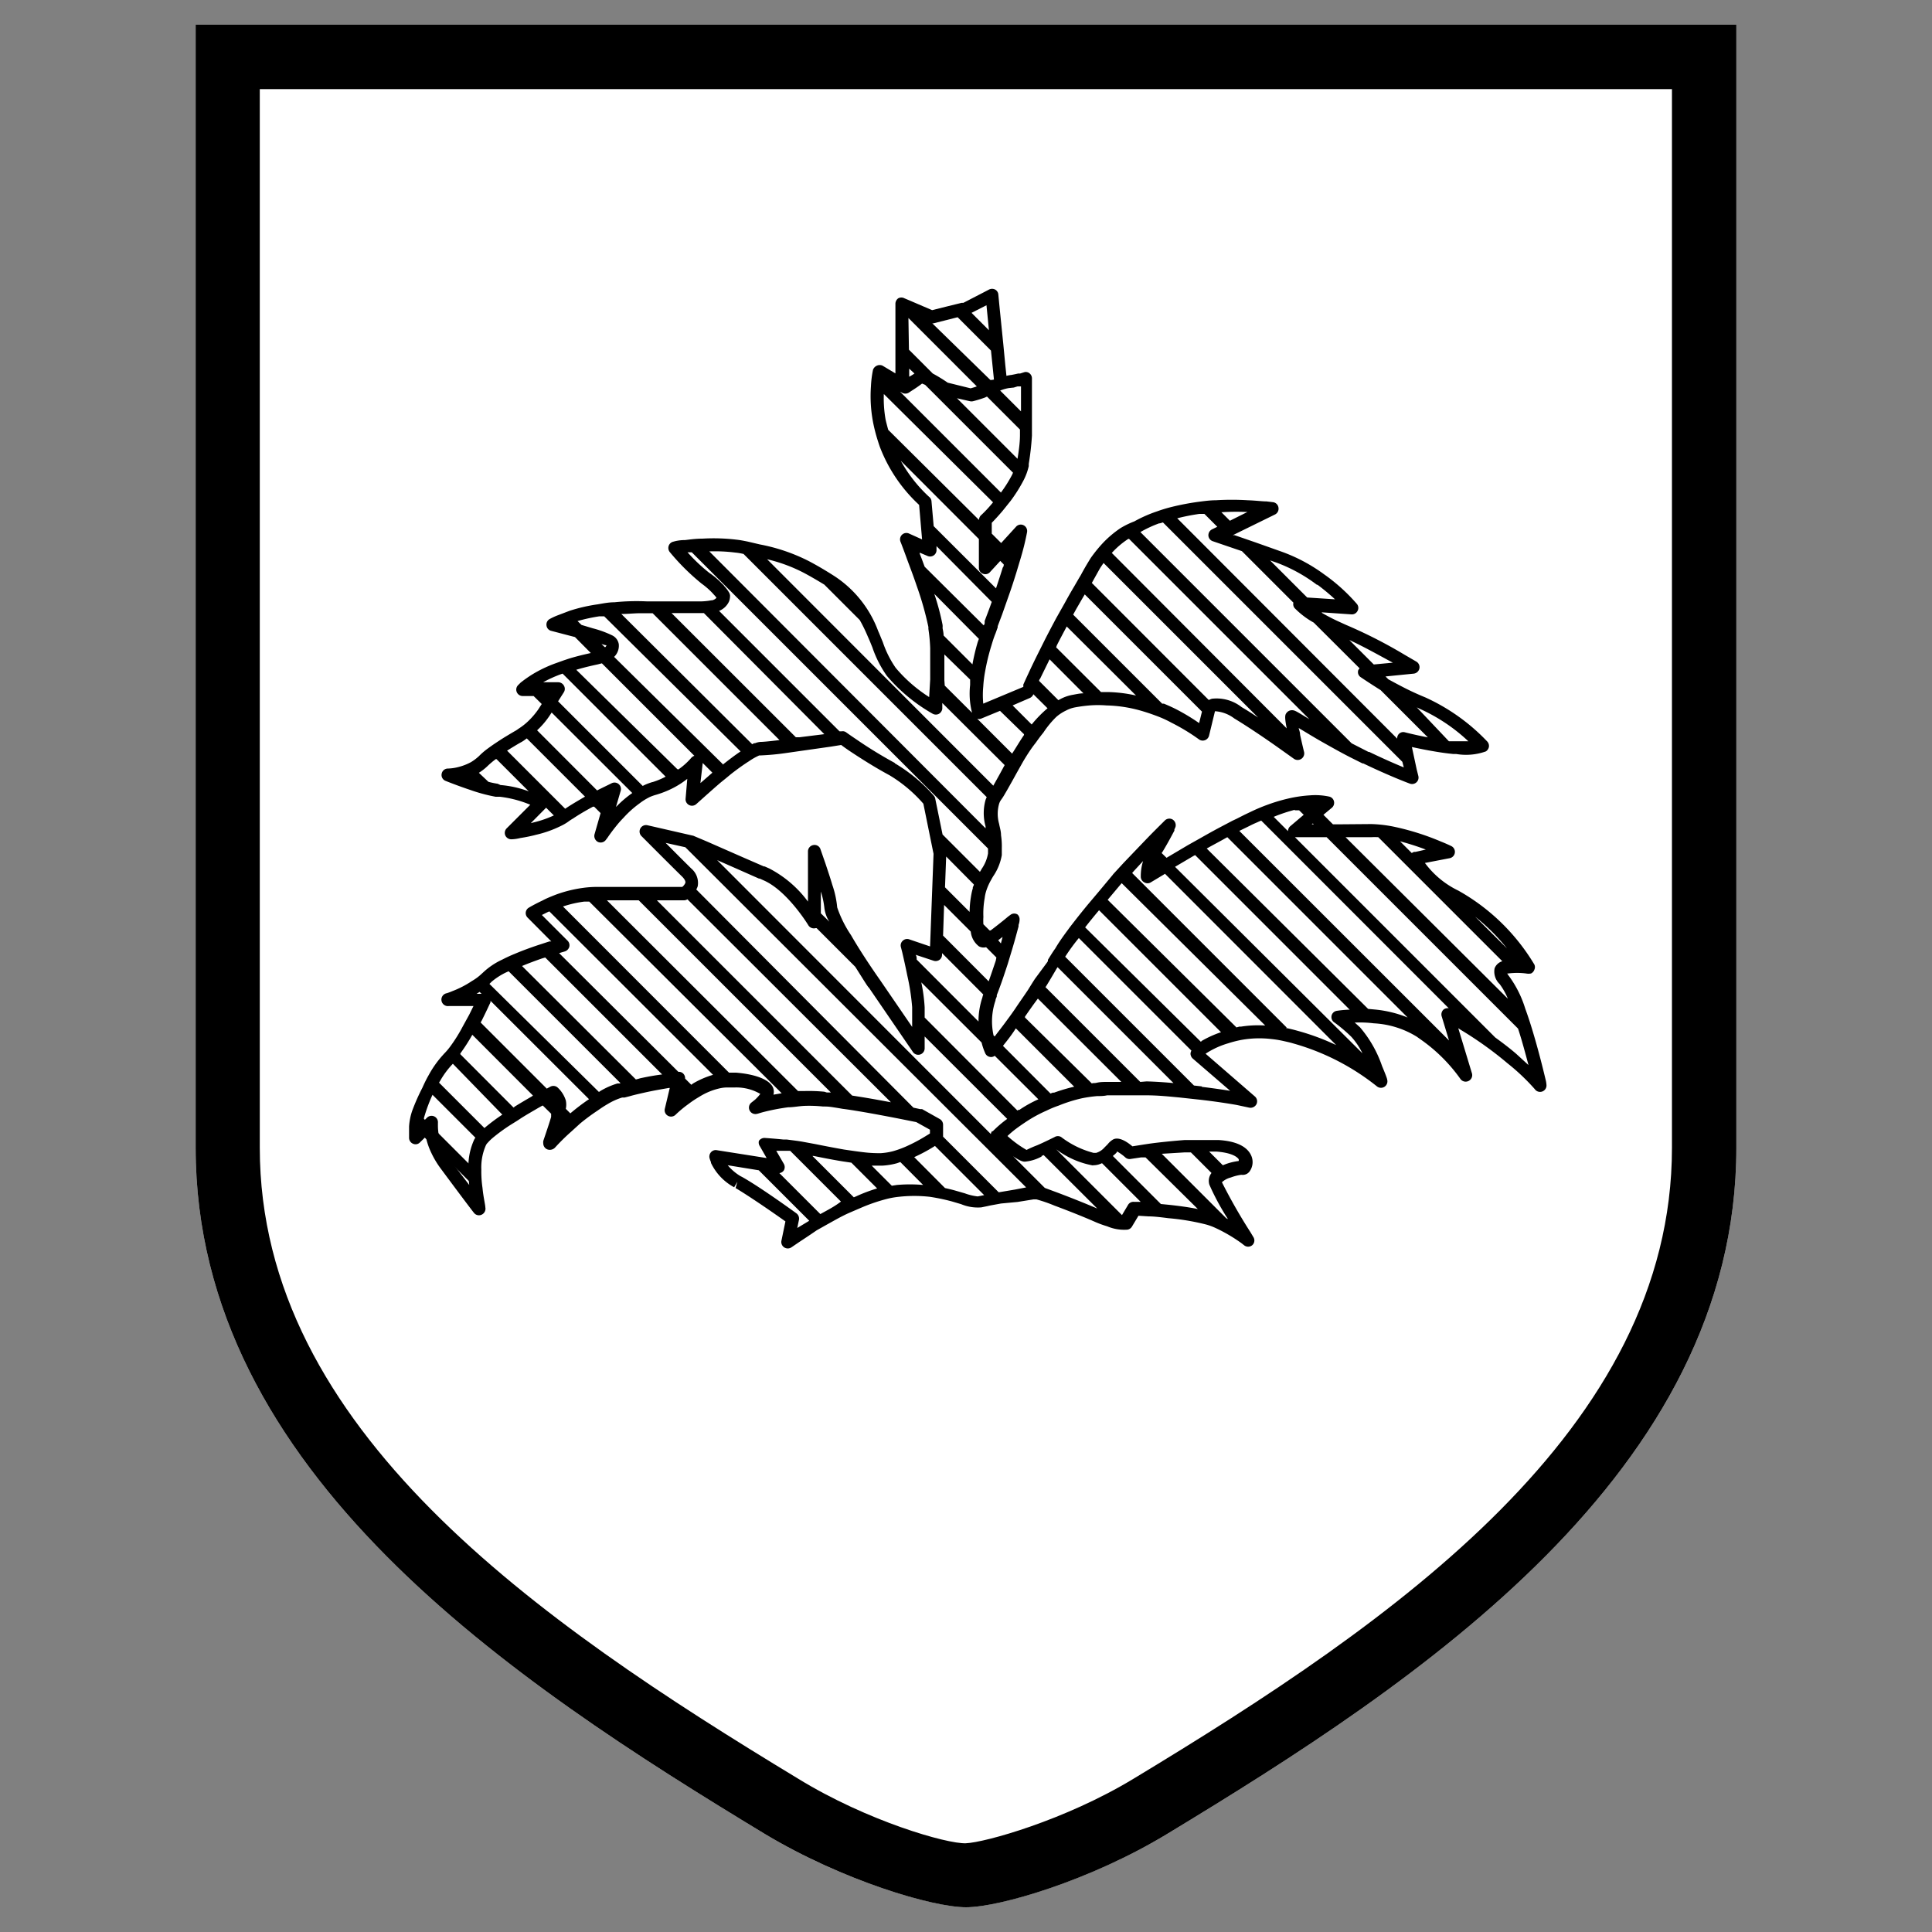 <svg id="Layer_1" data-name="Layer 1" xmlns="http://www.w3.org/2000/svg" viewBox="0 0 150 150"><rect x="0" y="0" width="150" height="150" fill="#808080" stroke="none"/><defs><style>.cls-1{fill:#fff;}</style></defs><path class="cls-1" d="M75,148.08c2.53,0,9.63-2.07,15.58-5.67,19.54-11.83,44.23-28.06,44.23-53.3V1.92H15.19V89.11c0,25.24,24.69,41.47,44.23,53.3C65.37,146,72.47,148.08,75,148.08Z"/><path d="M129.81,6.92V89.11c0,21.88-21.59,36.78-41.82,49-5.34,3.23-11.53,4.94-13,5s-7.65-1.72-13-5c-20.23-12.24-41.82-27.14-41.82-49V6.92H129.81m5-5H15.19V89.11c0,25.24,24.69,41.47,44.23,53.3,6,3.6,13,5.67,15.58,5.67s9.63-2.07,15.58-5.67c19.54-11.83,44.23-28.06,44.23-53.3V1.92Z"/><path d="M37,92.29l-3-3L32.63,88l-.37-.37v-.14a4.21,4.21,0,0,1,.22-1.06l.86.86.12.12,3.41,3.41A10.25,10.25,0,0,0,37,92.29Z"/><path d="M35.25,77.49l.17.17h-.63A4.06,4.06,0,0,0,35.25,77.49Z"/><path d="M120,83.82c-.11-.46-.45-1.88-.89-3.38-.21-.72-.44-1.45-.69-2.13a8.5,8.5,0,0,0-1.25-2.51,1.73,1.73,0,0,1-.15-.22l.08,0a5.52,5.52,0,0,1,1.38,0,1,1,0,0,0,.39,0,.51.51,0,0,0,.26-.3.48.48,0,0,0,0-.39,16,16,0,0,0-5.57-5.55l-.33-.19A7,7,0,0,1,110.63,67l1.92-.37a.5.5,0,0,0,.13-.94s-.3-.15-.8-.35a19.84,19.84,0,0,0-3.73-1.17,10,10,0,0,0-1.68-.19L104,64h-.51l-.74-.74.66-.55a.5.5,0,0,0,.16-.49.49.49,0,0,0-.36-.37,5.13,5.13,0,0,0-1.5-.1,10.31,10.31,0,0,0-1.33.17,13.43,13.43,0,0,0-2,.57c-.33.12-.67.26-1,.41l-.13.06-.63.3-.59.3-.34.16-.93.49c-.57.3-1.1.6-1.61.89l-.91.51-1.57.93-.1.06-.38-.37.07-.1c.38-.62.72-1.27.92-1.64l0-.1a1,1,0,0,0,.09-.21.52.52,0,0,0-.24-.56.5.5,0,0,0-.6.09l-.16.16c-.23.23-.67.66-1.24,1.25l-.69.72L87.23,67l-.8.87-.05.07-.06.07-1,1.2-.65.77c-.38.45-.76.92-1.16,1.43-.2.26-.4.51-.58.76-.37.5-.73,1-1,1.47-.21.29-.39.59-.57.88l0,.1-.07.11L80.35,76l-.18.28-.36.58c-.36.54-.69,1-1,1.47-.2.29-.39.56-.58.81-.41.57-.76,1-1,1.33l-.09-.08a5.08,5.08,0,0,1-.1-.64,5,5,0,0,1,.25-2.07c0-.11.07-.21.1-.32l0-.1c.07-.17.14-.36.21-.55.22-.59.43-1.23.64-1.87l.33-1.09c.23-.76.4-1.42.51-1.82l0-.12a1.21,1.21,0,0,0,.08-.4A.51.51,0,0,0,79,71a.49.49,0,0,0-.51,0l-.15.11-.08.06c-.28.24-.87.71-1.35,1.07l-.08,0-.48-.48a4.48,4.48,0,0,1,0-.57,6.73,6.73,0,0,1,.1-1.46,3,3,0,0,1,.13-.59s0,0,0,0a4.45,4.45,0,0,1,.39-.86,3.37,3.37,0,0,1,.19-.32,4.15,4.15,0,0,0,.62-1.57c0-.15,0-.33,0-.54a5.6,5.6,0,0,0-.06-1c0-.32-.1-.61-.15-.89a2.85,2.85,0,0,1,0-1.55,1.06,1.06,0,0,1,.16-.32,4.32,4.32,0,0,0,.3-.47c.17-.28.36-.63.57-1l.32-.58.5-.89c.29-.49.61-1,1-1.49.19-.27.38-.53.58-.77A7.36,7.36,0,0,1,82,55.67a3.23,3.23,0,0,1,.76-.5,2.41,2.41,0,0,1,.71-.25c.38-.07.76-.12,1.12-.15a8.32,8.32,0,0,1,1.32,0,10.54,10.54,0,0,1,2.81.45c.44.13.86.28,1.25.43a8.68,8.68,0,0,1,1,.47,15.47,15.47,0,0,1,2.11,1.28.5.5,0,0,0,.47.07.51.51,0,0,0,.32-.35l.46-1.9a2.75,2.75,0,0,1,1.5.56c1.16.7,2.63,1.71,3.39,2.25l0,0,1.25.89a.51.51,0,0,0,.78-.53s-.16-.65-.31-1.34c0-.2-.08-.38-.11-.53l.09.06c.48.28,1.1.67,1.83,1.08s1.33.75,2.09,1.14l.94.47.06,0c2.08,1,3.56,1.55,3.62,1.57a.5.5,0,0,0,.66-.59l-.13-.52a.06.06,0,0,1,0,0L109.62,58c.47.1,1.09.23,1.75.34.46.08.95.15,1.46.2l.23,0a4.58,4.58,0,0,0,2.3-.2.53.53,0,0,0,.24-.36.51.51,0,0,0-.13-.41,15.42,15.42,0,0,0-4.8-3.42c-.51-.21-1-.43-1.46-.66s-1-.52-1.42-.75l-.22-.22,2.2-.22a.51.51,0,0,0,.43-.39.5.5,0,0,0-.23-.54l-.91-.53,0,0h0a37.18,37.18,0,0,0-4.57-2.33l-.46-.21c-.56-.25-1-.49-1.37-.7l-.05-.06,2.31.16a.49.49,0,0,0,.48-.27.48.48,0,0,0-.06-.55,14.19,14.19,0,0,0-2.41-2.2l-.1-.07a13,13,0,0,0-3.33-1.78l-2-.71-1.65-.57-.13,0,3.28-1.61a.5.5,0,0,0,.26-.53.49.49,0,0,0-.42-.42l-.5-.06c-.34,0-.85-.07-1.47-.09a20.26,20.26,0,0,0-2.47,0c-.44,0-.88.06-1.34.12a19.78,19.78,0,0,0-2.14.41,11.12,11.12,0,0,0-1.08.33l0,0a10.53,10.53,0,0,0-1.77.78A6.59,6.59,0,0,0,87,41a8.13,8.13,0,0,0-1.42,1.21c-.22.24-.44.5-.69.83s-.27.39-.4.6-.39.66-.57,1l-.15.25-.37.64c-.27.45-.51.88-.74,1.3L82,48c-.32.6-.6,1.13-.85,1.62l-.5,1q-.5,1-.81,1.68c-.17.36-.3.65-.39.85l0,.12,0,.06-3.11,1.3a7,7,0,0,1,0-1.33,9.35,9.35,0,0,1,.15-1.2,16.53,16.53,0,0,1,.47-1.94c.1-.33.2-.67.34-1l.16-.45,0-.09.34-.9.5-1.42c.25-.7.45-1.33.62-1.88l.33-1.1a19.74,19.74,0,0,0,.49-2,.5.5,0,0,0-.27-.54.49.49,0,0,0-.59.12l-1.15,1.26L77,41.43v-.84c.17-.17.47-.49.82-.9l.21-.26.44-.55a11.66,11.66,0,0,0,1-1.59,4.52,4.52,0,0,0,.4-1.09,1,1,0,0,0,0-.17,21.52,21.52,0,0,0,.25-2.21c0-.45,0-.92,0-1.36,0-1,0-1.87,0-2.44v-.64a.5.5,0,0,0-.17-.38.46.46,0,0,0-.4-.11L79.2,29l-.15,0-.22.05-.3.06a2.66,2.66,0,0,0-.39.07l-.09-.85-.15-1.57L77.62,24l-.11-1.13a.48.48,0,0,0-.25-.39.52.52,0,0,0-.47,0l-.46.24-1.53.79-.13,0-1.14.28-1.16.29-1.77-.76-.38-.16a.51.51,0,0,0-.48,0,.53.53,0,0,0-.22.43v0l0,2.51,0,1.44,0,1.45-1-.6a.53.53,0,0,0-.44,0,.56.56,0,0,0-.3.32A8.09,8.09,0,0,0,67.62,30a10.78,10.78,0,0,0,.16,2.76,12.86,12.86,0,0,0,.39,1.51c.06.19.12.38.19.55a11.93,11.93,0,0,0,3,4.38l.23,2.68-1-.45a.49.49,0,0,0-.55.08.5.5,0,0,0-.13.54l.06.15c.08.21.23.6.41,1.1s.52,1.37.79,2.18a24.68,24.68,0,0,1,.91,3.2l0,.15a12.79,12.79,0,0,1,.14,1.5c0,.89,0,1.81,0,2.42l-.08,1.37a11.36,11.36,0,0,1-2.6-2.27,8,8,0,0,1-1-2c-.12-.28-.23-.57-.36-.86a8.7,8.7,0,0,0-3.41-4.27q-1.08-.69-2-1.17A14.16,14.16,0,0,0,59,42.27l-.94-.22c-.29-.06-.59-.12-.88-.15a14.87,14.87,0,0,0-2.65-.08c-.51,0-1,.07-1.33.11-.55,0-.9.12-.9.12a.5.5,0,0,0-.38.32.51.51,0,0,0,.08.49,17.49,17.49,0,0,0,2.47,2.45,5.93,5.93,0,0,1,.85.74l.07.08.13.14.11.14a.65.65,0,0,1-.35.2l-.06,0a4.9,4.9,0,0,1-1.09.08c-.54,0-1.18,0-1.88,0l-.63,0c-.47,0-1,0-1.43,0a16.93,16.93,0,0,0-2.48.07c-.46,0-.89.09-1.3.16a12.85,12.85,0,0,0-2.18.5l-1,.38a5.16,5.16,0,0,0-.55.26.49.49,0,0,0-.25.5.48.48,0,0,0,.37.42l1.45.38.39.1,1.23,1.24c-.39.09-1,.22-1.71.44l-.18.06-.21.07-.67.24a10,10,0,0,0-1.77.85,9.7,9.7,0,0,0-.91.64l-.19.19a.49.49,0,0,0-.11.54.5.5,0,0,0,.46.31h.85l.63.62-.25.39A6,6,0,0,1,41,56a4.83,4.83,0,0,1-.76.59,1.67,1.67,0,0,1-.28.18c-.37.22-.8.47-1.21.74s-.6.4-.87.6a5.44,5.44,0,0,0-.7.6,3.74,3.74,0,0,1-.61.46,4.13,4.13,0,0,1-.9.36,3.66,3.66,0,0,1-.89.14.49.49,0,0,0-.49.41.49.49,0,0,0,.31.55s.89.36,1.88.69a13,13,0,0,0,2,.54l.33,0a8.81,8.81,0,0,1,2.36.62l-1.83,1.83a.5.5,0,0,0-.1.57.51.51,0,0,0,.51.28s.27,0,.67-.1a11.43,11.43,0,0,0,1.21-.25,8.76,8.76,0,0,0,1.93-.69,3.61,3.61,0,0,0,.55-.32,3.59,3.59,0,0,1,.38-.25c.42-.28.9-.57,1.55-.92l.09,0,.5.5-.47,1.64a.52.52,0,0,0,.25.59.5.5,0,0,0,.62-.14l.13-.17c.12-.18.34-.49.62-.84s.39-.47.64-.73a8,8,0,0,1,1.24-1.11,4.6,4.6,0,0,1,.79-.49,3.42,3.42,0,0,1,.44-.16,7.49,7.49,0,0,0,1.37-.54,6.52,6.52,0,0,0,.93-.58l.17-.13L53.23,62a.5.5,0,0,0,.84.42l.67-.6c.34-.3.76-.68,1.23-1.08l.36-.29.41-.34c.47-.37,1-.75,1.4-1a5,5,0,0,1,.81-.46l.11,0a19,19,0,0,0,2-.19l1.26-.18,2.18-.31.81-.13c.13.1.35.26.63.45,1.2.8,2.21,1.41,3.12,1.9a10.91,10.91,0,0,1,2.63,2.21l.79,3.89-.27,7.19-1.62-.55a.49.49,0,0,0-.49.1.49.49,0,0,0-.16.48l.11.43v0c.1.43.25,1.09.39,1.79a17,17,0,0,1,.38,2.47v1.53l-2.5-3.65S67,74.22,66.07,72.6A9,9,0,0,1,65,70.45a7.39,7.39,0,0,0-.38-1.75c-.16-.55-.36-1.13-.52-1.62l-.4-1.15a.48.48,0,0,0-.55-.32.5.5,0,0,0-.42.49V70a8.73,8.73,0,0,0-3-2.57l-.36-.16-.06,0-1.61-.7L54.9,65.34c-.59-.25-1-.42-1.06-.45l-3.58-.82a.5.5,0,0,0-.46.84S52.05,67.17,53,68.1q.25.27.21.45s0,0,0,0a.81.81,0,0,1-.24.31H46.29a7.92,7.92,0,0,0-1.06.08,10,10,0,0,0-2.1.53c-.38.15-.73.29-1,.44-.66.31-1.07.56-1.07.56a.49.49,0,0,0-.09.78l1.83,1.84-.14,0-.86.28c-.57.19-1.21.42-1.82.68-.35.14-.69.3-1,.46a5.55,5.55,0,0,0-1.48,1l-.1.09a3.86,3.86,0,0,1-.75.56,7.6,7.6,0,0,1-1.55.8c-.23.1-.38.14-.39.15a.5.5,0,0,0,.13,1h1.92l-.33.67-.5.91A12,12,0,0,1,35,81.19a5.17,5.17,0,0,1-.54.64l-.07.08a7.9,7.9,0,0,0-1.1,1.55c-.18.31-.34.64-.5,1A15.74,15.74,0,0,0,32,86.25a4.65,4.65,0,0,0-.24,1.21v.88a.5.5,0,0,0,.31.46.47.47,0,0,0,.54-.11l.45-.44a5.3,5.3,0,0,0,.41,1.22,7,7,0,0,0,.75,1.26c1.23,1.66,2.4,3.22,2.59,3.45a.49.49,0,0,0,.6.12.51.51,0,0,0,.27-.57c0-.19-.15-.77-.22-1.51a8.81,8.81,0,0,1-.09-1.42,4.25,4.25,0,0,1,.35-1.87.69.69,0,0,1,.15-.21,3.54,3.54,0,0,1,.39-.38,13.68,13.68,0,0,1,1.37-1l.53-.33.32-.21c.46-.29.92-.55,1.31-.78l.23-.13.12-.06.65.64s0,.1,0,.16l0,.09c-.13.44-.3.94-.43,1.33s-.15.44-.18.54a.86.86,0,0,0,0,.21.5.5,0,0,0,.35.45.56.56,0,0,0,.57-.16,16.24,16.24,0,0,1,1.26-1.24l.68-.62a15.89,15.89,0,0,1,1.35-1c.27-.19.54-.37.82-.53a5,5,0,0,1,1.1-.49l.19,0,.39-.1c.38-.11.75-.19,1.1-.27.75-.17,1.42-.28,1.93-.37l.12,0H52l-.38,1.6a.49.49,0,0,0,.24.56.5.5,0,0,0,.6-.09,9,9,0,0,1,1-.83,7.59,7.59,0,0,1,.81-.54,5.08,5.08,0,0,1,1.6-.67,2.78,2.78,0,0,1,.57-.07c.23,0,.44,0,.65,0a3.7,3.7,0,0,1,1.94.5,3.47,3.47,0,0,1-.41.45l-.29.23a.5.5,0,0,0,.39.88,1.3,1.3,0,0,0,.23-.06l.24-.07a16.23,16.23,0,0,1,2-.39c.4,0,.83-.09,1.26-.11a10.53,10.53,0,0,1,1.46.05l.17,0c.3,0,.61.06.94.11l.41.07c.41.05.83.12,1.26.19,1.08.18,2.17.39,3,.55l1.45.29,1.06.59V88c-.08.06-.19.12-.32.2a12.57,12.57,0,0,1-1.55.82,7.68,7.68,0,0,1-1,.36,5.07,5.07,0,0,1-.92.15,9.51,9.51,0,0,1-1.27-.06c-.53-.06-1.07-.14-1.61-.22-.79-.14-1.57-.29-2.21-.42l-.92-.17c-.42-.08-.89-.13-1.33-.19l-.27,0c-.79-.08-1.43-.12-1.43-.12a.52.52,0,0,0-.45.23A.51.51,0,0,0,59,89l.52.91-3.87-.61a.48.48,0,0,0-.45.16.51.51,0,0,0-.11.46,2.38,2.38,0,0,0,.11.31l0,.06A4.21,4.21,0,0,0,57,92.18l.25-.43-.14.49c1.16.69,3.16,2.08,3.87,2.59l-.31,1.5a.5.5,0,0,0,.22.52.53.53,0,0,0,.27.08.52.52,0,0,0,.29-.09l.47-.32c.34-.23.87-.57,1.49-1l.89-.5c.51-.28,1-.57,1.6-.84l1-.43a13.77,13.77,0,0,1,1.78-.62,6.56,6.56,0,0,1,1.1-.21,10.82,10.82,0,0,1,2.41,0,15.59,15.59,0,0,1,1.72.36l.71.21a3.36,3.36,0,0,0,1.57.25l.44-.09.27-.06.82-.15L79,93.32l1.24-.2.23,0a11.57,11.57,0,0,1,1.39.48c.86.32,2.12.81,3.1,1.24a7.76,7.76,0,0,0,1,.37,3.37,3.37,0,0,0,1.58.26.5.5,0,0,0,.34-.23l.51-.85.78.05c.43,0,1,.07,1.54.14a18,18,0,0,1,2.89.48,4.45,4.45,0,0,1,.73.26,12.27,12.27,0,0,1,2.07,1.21l.19.15a.5.5,0,0,0,.63,0,.49.49,0,0,0,.1-.62l-.24-.4a42.55,42.55,0,0,1-2.21-3.87,1.57,1.57,0,0,1,.69-.37,3.64,3.64,0,0,1,.82-.21.66.66,0,0,0,.63-.25,1.24,1.24,0,0,0,.13-1.25c-.22-.49-.83-1.1-2.56-1.2-.38,0-.77,0-1.17,0l-1.26,0H92c-.8.06-1.59.14-2.27.22-.49.06-.92.13-1.24.18l-.57.09c-1-.84-1.43-.58-1.55-.5a1.47,1.47,0,0,0-.37.34l-.25.25a1.37,1.37,0,0,1-.65.42l-.19,0a7.06,7.06,0,0,1-2.52-1.23.49.49,0,0,0-.51,0l-.45.22c-.25.12-.58.28-.91.42a8.83,8.83,0,0,0-.82.36,8.49,8.49,0,0,1-1.48-1.08,7.74,7.74,0,0,1,.66-.56c.23-.17.5-.36.82-.57a10.41,10.41,0,0,1,1.55-.84,8,8,0,0,1,.94-.39A11.45,11.45,0,0,1,84,85.27a10.32,10.32,0,0,1,1.19-.17c.25,0,.5,0,.77-.06,1,0,2,0,3,0s1.86.1,2.63.17l1.56.17c1.24.14,2.24.3,2.87.41L97,86a.52.52,0,0,0,.55-.27.5.5,0,0,0-.12-.6L93.6,81.81l.19-.12A6.59,6.59,0,0,1,95.36,81a8.39,8.39,0,0,1,1.07-.27,7.87,7.87,0,0,1,2.27-.06,7.5,7.5,0,0,1,.93.15c.26.06.51.11.77.19a18.33,18.33,0,0,1,6.51,3.34.5.5,0,0,0,.79-.53c0-.08-.17-.51-.4-1.06a9.19,9.19,0,0,0-1.71-3l-.41-.37h.08a8.64,8.64,0,0,1,1.4.06A7.05,7.05,0,0,1,110,80.49l.38.27a12.71,12.71,0,0,1,3,3,.5.5,0,0,0,.63.17.5.5,0,0,0,.27-.6l-1.06-3.5.18.12a27.69,27.69,0,0,1,3.65,2.61,16.48,16.48,0,0,1,2.11,2,.5.5,0,0,0,.91-.28A2.13,2.13,0,0,0,120,83.82Zm-2.28-2c-.52-.45-1.08-.87-1.63-1.27L100.54,65H103l14.86,14.86c.1.3.19.6.28.9.2.69.38,1.36.53,1.93ZM117,73.63l-2.47-2.46A15.51,15.51,0,0,1,117,73.63Zm-7.1-7.49-.11,0a.76.76,0,0,0-.18.09l-.91-.91a20.53,20.53,0,0,1,2,.64ZM106.46,65a5.48,5.48,0,0,1,.55,0l9.63,9.63a.92.92,0,0,0-.6.55,1.34,1.34,0,0,0,.39,1.22,5.15,5.15,0,0,1,.64,1.14L104.47,65ZM102,64h-.16l.09-.07Zm-1.49-1.09.35,0,.36.35-1.06.9a.51.51,0,0,0-.16.37l-1.11-1.11A12.26,12.26,0,0,1,100.54,62.87ZM97,64.13c.21-.11.41-.2.6-.28l.13-.06.19-.08,14.56,14.57a.53.53,0,0,0-.39.09.51.51,0,0,0-.16.53l.57,1.88L96.22,64.51ZM77.31,74.59c-.18.53-.36,1.07-.55,1.6l-3.54-3.55.08-2.38,2.07,2.07A1.64,1.64,0,0,0,76,73.47a.74.74,0,0,0,.56.07l.8.8Zm-1.7-5.92c0,.08-.06.15-.08.23a.14.14,0,0,0,0,.06,5.14,5.14,0,0,0-.15.69,7.66,7.66,0,0,0-.1,1.15l-1.91-1.91.09-2.39Zm2.1,4.58L77.5,73l.34-.26C77.8,72.92,77.75,73.09,77.71,73.25Zm32.58-18.19A13.63,13.63,0,0,1,114,57.55c-.25,0-.55,0-.94,0l-.19,0-.38,0L110,54.92Zm-2.15-3.61-1.48.14-1.9-1.9C106,50.26,107.29,51,108.14,51.45Zm-5.9-6.05a.1.1,0,0,0,.05,0,16.94,16.94,0,0,1,1.36,1.13l-2.16-.14-2.88-2.88.52.18A12.24,12.24,0,0,1,102.24,45.4Zm-5.47-5.65h.08l-1.36.68-.66-.66A17.91,17.91,0,0,1,96.77,39.75Zm-3.65.15.39,0,1,1-.41.2a.51.51,0,0,0-.28.49.5.5,0,0,0,.34.43l1.26.43,1,.34,4,4a.49.49,0,0,0,.09.42A6.47,6.47,0,0,0,102,48.34l3.55,3.54c0,.06-.09.1-.1.17a.47.47,0,0,0,.2.53s.63.43,1.54,1l3.67,3.67c-1-.19-1.76-.39-1.77-.39a.47.47,0,0,0-.61.49L91.4,40.24A15.85,15.85,0,0,1,93.12,39.9ZM90,40.63l.06,0,.23-.07,18.59,18.59.11.43c-.64-.26-1.58-.67-2.68-1.2l-.06,0-.88-.45-.43-.22-16.4-16.4A9.09,9.09,0,0,1,90,40.63Zm-2.4,1.21.06,0,14,14-.13-.08c-.89-.54-1-.62-1.23-.62a.53.53,0,0,0-.4.19c-.12.15-.19.26,0,1.22L86.32,42.93h0A6.5,6.5,0,0,1,87.6,41.84Zm-2.23,2.34c.1-.17.21-.32.31-.47l12,12c-.43-.29-.87-.57-1.28-.81a3.15,3.15,0,0,0-2.31-.65,1.33,1.33,0,0,0-.24.1l-9.08-9.09.06-.11ZM83.55,47.3c.21-.36.43-.75.67-1.15l9.1,9.1-.22.89a16.17,16.17,0,0,0-1.64-1c-.32-.17-.69-.34-1.1-.51l-.13,0-6.91-6.91Zm-1.5,2.81c.23-.46.49-.94.77-1.47L88.2,54A11,11,0,0,0,86,53.73h-.52L82,50.26Zm-.56,1.08,2.63,2.64c-.27,0-.53.06-.8.11a3.2,3.2,0,0,0-1,.34l-.15.08-1.49-1.49c0-.06,0-.1.07-.17Zm-1.53,3a.51.51,0,0,0,.27-.29v0l1.1,1.09a9.29,9.29,0,0,0-1.23,1.26l-1.48-1.48Zm-2.32,1L79.5,57a.18.18,0,0,1,0,.07c-.33.48-.63,1-.92,1.44l-2.71-2.71a.48.48,0,0,0,.29,0ZM75.5,51.58l-2.24-2.24c0-.21-.05-.41-.08-.58a1.07,1.07,0,0,0,0-.25,19.34,19.34,0,0,0-.64-2.4L76,49.6l-.09.25A16.1,16.1,0,0,0,75.5,51.58Zm-2.18,1.23c0-.76,0-1.41,0-2l2,1.95c0,.14,0,.29,0,.42a6,6,0,0,0,.15,2.16l-2.12-2.11ZM76.17,40a.51.51,0,0,0-.16.37h0l-7.05-7c-.07-.26-.14-.52-.2-.78a9.43,9.43,0,0,1-.14-2L77.1,39l0,0C76.58,39.64,76.17,40,76.17,40ZM70.59,29.25v-.63L71,29A4.28,4.28,0,0,1,70.59,29.25Zm7.13,9-7.84-7.84.15.08a.51.51,0,0,0,.52,0l.32-.21c.24-.15.54-.36.72-.5l.24.1,6.82,6.82-.07.16A10.18,10.18,0,0,1,77.72,38.23Zm-1.09-7.46,2.56,2.56c0,.15,0,.3,0,.44,0,.63-.11,1.33-.19,1.83l-4.7-4.7,1,.23a.53.53,0,0,0,.25,0s.44-.11.91-.28Zm2.08-.7L79,30l.16,0h.11V30c0,.47,0,1.16,0,1.94l-1.62-1.62.17-.06a3.15,3.15,0,0,1,.51-.13Zm-2.12-6.39.19,1.94-1.35-1.35Zm-4.14,1.41,1.9-.48,2.59,2.59.23,2.25L77,29.5h0l-.11,0,0,0L72.38,25.1Zm-1.92-.42L75.84,30c-.19.07-.38.12-.48.15l-1.78-.44A12.16,12.16,0,0,0,72.42,29l-1.85-1.85Zm-.62,11.06L76,41.85l0,2.24a.49.49,0,0,0,.33.46.48.48,0,0,0,.54-.14l.79-.86.27.27c0,.08,0,.16-.08.25-.14.47-.32,1-.52,1.61l-4.84-4.83-.17-1.94a.47.47,0,0,0-.19-.34A11.16,11.16,0,0,1,69.91,35.73ZM72,43.16a.5.5,0,0,0,.71-.5l0-.26L77,46.73l-.21.58-.34.9,0,.1c0,.08,0,.16-.08.24L71.79,44c-.14-.37-.26-.72-.38-1l0-.09Zm-8,2.23,2.75,2.75a11.79,11.79,0,0,1,.63,1.29c.13.28.24.56.35.83a8.57,8.57,0,0,0,1.13,2.22,13.26,13.26,0,0,0,3.56,2.94.51.51,0,0,0,.48,0,.53.53,0,0,0,.26-.4l0-.44L78,59.4a.83.83,0,0,1-.07.13l-.32.59-.49.88L59.56,43.42a12.22,12.22,0,0,1,2.86,1.06C62.91,44.74,63.44,45.05,64,45.39ZM57.07,42.9a4.54,4.54,0,0,1,.66.11L76.61,61.89a1.89,1.89,0,0,0-.09.21,3.79,3.79,0,0,0,0,2.06l0,.15L55.07,42.81A12.57,12.57,0,0,1,57.07,42.9ZM47,50.24s0,0-.05,0L46.7,50c.25.08.36.11.39.09A.37.37,0,0,1,47,50.24ZM38.64,60.85a6.24,6.24,0,0,1-.72-.15L37.18,60a4.08,4.08,0,0,0,.71-.56,6.61,6.61,0,0,1,.6-.5l.06,0,2.5,2.5a8.13,8.13,0,0,0-2.19-.49Zm2.8,3-.23.06,1.19-1.2.6.6A8.28,8.28,0,0,1,41.44,63.85ZM44,62.71l-.12.08-4.51-4.51c.37-.23.74-.46,1.08-.65a2.11,2.11,0,0,0,.35-.23l.1-.07,4.52,4.52C44.87,62.17,44.39,62.45,44,62.71Zm3.83-.08.36-1.23a.5.5,0,0,0-.68-.6l-1,.49-.15.08L41.7,56.7a6.27,6.27,0,0,0,1-1.18l.13-.2,6.26,6.25A8.56,8.56,0,0,0,47.85,62.63Zm2.82-1.91a4.71,4.71,0,0,0-.59.22l-.16.08-6.57-6.57.45-.71a.49.49,0,0,0,0-.51.51.51,0,0,0-.44-.26H42.17a9.94,9.94,0,0,1,1.31-.6l.2-.07,8,8A5.92,5.92,0,0,1,50.67,60.72Zm2-1-.06,0L44.74,52c.78-.23,1.36-.35,1.68-.42l.31-.08,7.18,7.18a.56.56,0,0,0-.25.17A5.33,5.33,0,0,1,52.64,59.76Zm1.73,1.08.18-1.56.75.75Zm1.74-1.47,0,0L47.68,51s0,0,0,0a1.2,1.2,0,0,0,.36-1,.93.93,0,0,0-.51-.67,8.15,8.15,0,0,0-1.51-.55l-.5-.15-.37-.11-.31-.3a13.17,13.17,0,0,1,1.7-.37l.37,0L57.5,58.34C57.06,58.63,56.58,59,56.11,59.37Zm2.47-1.65-.19.1L48.24,47.67c.5,0,1-.06,1.52-.06h.91l9.85,9.85c-.9.11-1.29.14-1.46.14A1.42,1.42,0,0,0,58.58,57.72Zm3.48-.44-.28,0-9.65-9.64h.09c.63,0,1.21,0,1.7,0h.72L64,57Zm7.41,2a33.41,33.41,0,0,1-3-1.84c-.48-.32-.77-.53-.77-.53a.45.45,0,0,0-.37-.09l-.16,0-9.35-9.35a1.44,1.44,0,0,0,.78-.75,1.27,1.27,0,0,0,.07-.46.7.7,0,0,0-.06-.19,2.42,2.42,0,0,0-.3-.42.71.71,0,0,0-.11-.12c0-.06-.1-.11-.15-.17a6.11,6.11,0,0,0-1-.85,13.36,13.36,0,0,1-1.68-1.59l.33,0,23,23c0,.14,0,.27,0,.38a3,3,0,0,1-.5,1.21,1.59,1.59,0,0,1-.13.22l-2.9-2.9L72.61,62a.46.46,0,0,0-.12-.23A12.27,12.27,0,0,0,69.47,59.26Zm3,15.35a.52.52,0,0,0,.45-.06.48.48,0,0,0,.21-.39V74l3.2,3.21a1.53,1.53,0,0,0-.07.24,5.8,5.8,0,0,0-.3,1.86L71.17,74.5c0-.12,0-.26-.08-.37ZM64,70.45a2.55,2.55,0,0,0,.39,1.11l-.66-.65V69.22A6.34,6.34,0,0,1,64,70.45ZM37.39,77.16H37l.13-.08.1-.07Zm-1,13.62A8.79,8.79,0,0,0,36.43,92L35,90.13a6.59,6.59,0,0,1-.65-1.08A4.17,4.17,0,0,1,34,87.38c0-.12,0-.19,0-.2a.5.5,0,0,0-.28-.5.5.5,0,0,0-.57.1l-.3.3a5.42,5.42,0,0,1,.14-.53A12.29,12.29,0,0,1,33.58,85l3.33,3.33s-.06.08-.08.12A5,5,0,0,0,36.37,90.78Zm1.23-3.19,0,0-3.53-3.53a.75.75,0,0,1,.07-.12,6.59,6.59,0,0,1,1-1.35L39,86.54A14.48,14.48,0,0,0,37.6,87.59Zm2.34-1.66-.09.06-4.13-4.14,0-.06a14.28,14.28,0,0,0,.93-1.45l4.71,4.72-.1.07C40.89,85.36,40.42,85.63,39.94,85.93Zm4.33.52,0,0-.36-.36a1.6,1.6,0,0,0,0-.65,2.3,2.3,0,0,0-.63-1,.5.5,0,0,0-.59-.06l-.26.14,0,0-5.13-5.13a1.09,1.09,0,0,1,.08-.15c.4-.8.68-1.42.68-1.42a.5.5,0,0,0,0-.12l7.65,7.64A16.65,16.65,0,0,0,44.27,86.45Zm3.84-2.33-.19,0a5.79,5.79,0,0,0-1.32.58l-.12.08L38,76.39h0l.17-.17a5.19,5.19,0,0,1,1.16-.74l.16-.07,8.68,8.68Zm1.54-.39-.3.08L40.53,75c.53-.22,1.07-.42,1.56-.59l.24-.07,9.08,9.08C50.92,83.48,50.32,83.58,49.65,83.73Zm4.11.42-.11.07-.48-.48a.49.49,0,0,0-.12-.36.46.46,0,0,0-.4-.16L43.41,74l.44-.13a.53.53,0,0,0,.35-.36.5.5,0,0,0-.13-.47l-2-2,.42-.21.16-.07L55.36,83.45A6.67,6.67,0,0,0,53.76,84.15ZM60,84.4c-.31-.61-1.4-1-2.85-1.12H56.6L43.71,70.38A8.65,8.65,0,0,1,45.36,70l.39,0L60.69,84.88l-.64.11A.87.87,0,0,0,60,84.4Zm4,.36a12.65,12.65,0,0,0-1.6-.05l-.44,0L47.12,69.9h2.47L64.51,84.82l-.32,0Zm2.16.3L51,69.9h2.11a.47.47,0,0,0,.26-.08h0L69.17,85.58c-.7-.13-1.51-.28-2.31-.41ZM61.9,95.34l.13-.63a.51.51,0,0,0-.2-.51c-.11-.08-2.75-2-4.21-2.82l-.12-.06a3.91,3.91,0,0,1-1-.85l2.41.39,3.92,3.92Zm1.92-1.15-.13.07-3.18-3.18a.49.49,0,0,0,.34-.2.51.51,0,0,0,0-.53l-.58-1,.45,0,.27,0,.36,0,3.94,3.94C64.8,93.67,64.29,93.93,63.82,94.19Zm2.66-1.31-.19.08-3.21-3.21.1,0c.65.13,1.44.29,2.25.42l.67.1,2,2A12.16,12.16,0,0,0,66.48,92.88ZM69.63,92l-.39.06-1.56-1.56.82,0a5.34,5.34,0,0,0,1.15-.19l.25-.09L71.67,92A11.58,11.58,0,0,0,69.63,92Zm6.28.89a4.22,4.22,0,0,1-1-.24l-.73-.21c-.28-.08-.54-.14-.81-.2l-2.39-2.4a13.29,13.29,0,0,0,1.5-.8l.11-.07,3.82,3.82Zm2.88-.53-1.25.21-4.32-4.32v-.93a.51.51,0,0,0-.26-.44l-1.37-.77-.15,0-.52-.11L54.06,69.06a1.45,1.45,0,0,0,.11-.25.11.11,0,0,1,0,0,1.46,1.46,0,0,0-.49-1.37c-.47-.46-1.28-1.27-2-2l1.53.34L79.67,92.19ZM96.17,90a.27.27,0,0,1,0,.14,4.62,4.62,0,0,0-1,.24l-.23.09-1.06-1.06h.59C95.81,89.52,96.11,89.91,96.17,90ZM92,89.47h.46l1.6,1.6,0,0a1,1,0,0,0-.16.92,18.85,18.85,0,0,0,1.44,2.66l-.14-.07-5-5Zm-5.32,0a.18.18,0,0,0,.05-.07,3.71,3.71,0,0,1,.65.47.48.48,0,0,0,.41.11l.8-.12.35,0L93,93.87c-.78-.16-1.62-.26-2.25-.33l-.62-.06-3.73-3.73A3.69,3.69,0,0,0,86.71,89.47Zm-1.83,1a1.44,1.44,0,0,0,.45-.06,2.77,2.77,0,0,0,.26-.1l3,3-.54,0a.48.48,0,0,0-.44.24l-.47.79-5.11-5.11A6.72,6.72,0,0,0,84.88,90.49Zm-4-.71.18-.08,4.16,4.15c-1-.43-2.22-.91-3.07-1.23l-1-.37-2.46-2.46c.61.42.81.42.91.42A3.28,3.28,0,0,0,80.89,89.78Zm-3.82-1.94a.43.43,0,0,0-.1.23L55.68,66.78l1.59.7,1.65.73.06,0h0l.33.15c1.81.8,3.44,3.45,3.45,3.48a.51.51,0,0,0,.57.22s.05,0,.07,0l3,3c.58.91,1,1.61,1.06,1.62l3.42,5a.5.5,0,0,0,.91-.28v-.93l6.41,6.4A9.24,9.24,0,0,0,77.07,87.84Zm2.06-1.66-.1.06L71.79,79v-.79a12.93,12.93,0,0,0-.26-1.94l4.68,4.67a5,5,0,0,0,.29.85.49.49,0,0,0,.37.27.45.45,0,0,0,.36-.09l3.39,3.38A9.35,9.35,0,0,0,79.13,86.18Zm2.69-1.34-.22.08-3.69-3.7,0,0c.27-.34.64-.79,1-1.36l4.53,4.53A13.74,13.74,0,0,0,81.82,84.84ZM86,84c-.29,0-.57,0-.83.06s-.26,0-.4.06L79.58,79l0-.07c.29-.42.61-.88,1-1.4L87.06,84Zm2.53,0-7.36-7.36.07-.1c.26-.42.53-.88.81-1.36l.06-.09,9,9c-.65-.06-1.34-.11-2.09-.13Zm4.8.35-.63-.07-10-10,.06-.09c.29-.44.62-.9,1-1.36l8.74,8.74a.55.55,0,0,0-.07.25.53.53,0,0,0,.18.37l2.9,2.5C94.81,84.58,94.1,84.48,93.29,84.38Zm0-3.54-.1.07L84.25,72l0,0c.35-.45.71-.89,1.08-1.33l9.47,9.47A8.08,8.08,0,0,0,93.26,80.84Zm3-1.12a2,2,0,0,0-.33.08L86,69.86l0,0,1-1.19.09-.1L98.23,79.62A8.63,8.63,0,0,0,96.27,79.72Zm3.57.09h0l-12-12,.13-.15.72-.78a3.89,3.89,0,0,0-.18,1.24.5.5,0,0,0,.28.42.48.48,0,0,0,.49,0l1-.6.11-.07,13.29,13.3a18.16,18.16,0,0,0-3-1.11Q100.28,79.9,99.84,79.81Zm6,2.12L91.23,67.3l1.44-.85.12-.06,12,12a8.07,8.07,0,0,0-1,.09.49.49,0,0,0-.41.39.5.5,0,0,0,.23.52,12.11,12.11,0,0,1,1.3,1.1A5.47,5.47,0,0,1,105.85,81.93Zm.32-3.57L93.69,65.88c.47-.27,1-.54,1.47-.81l.13-.07,14,14a8.92,8.92,0,0,0-2.54-.62Z"/></svg>